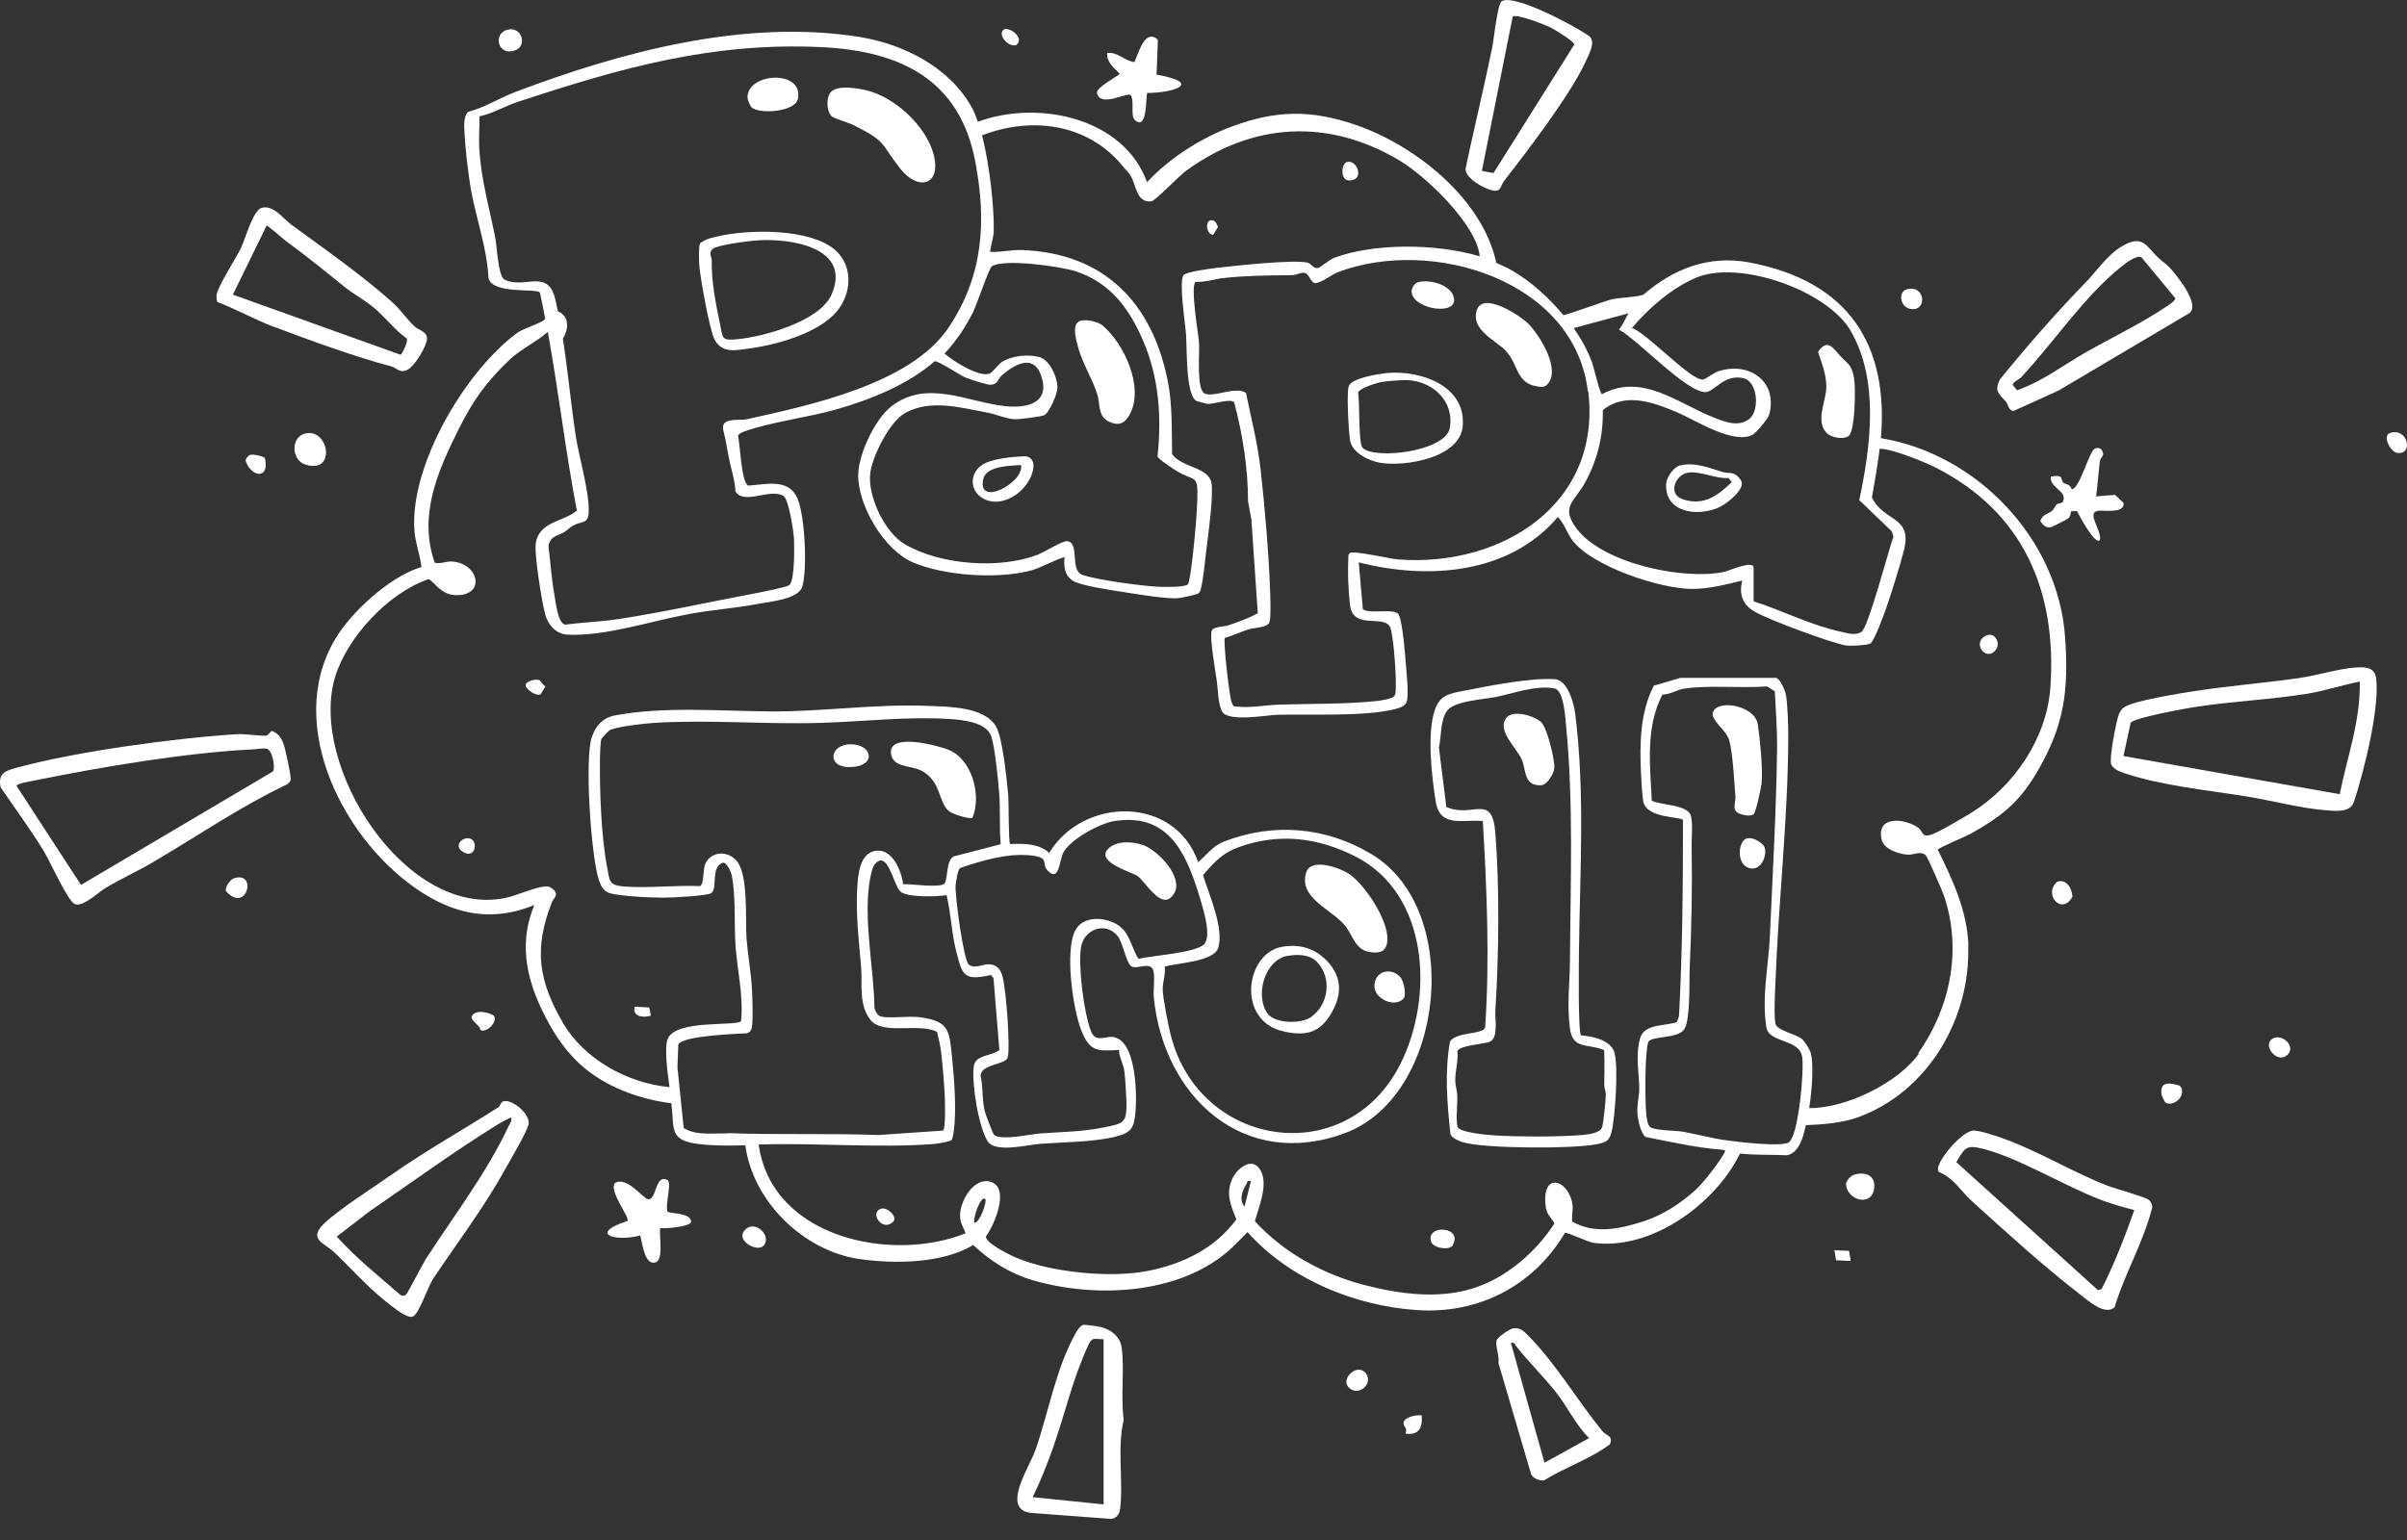 <?xml version="1.0" encoding="UTF-8"?><svg id="b" xmlns="http://www.w3.org/2000/svg" viewBox="0 0 200 128"><rect x="0" y="0" width="200" height="128" fill="#333333" stroke="none"/><path d="M131.37,86.05c-.26-.25-.18-6.25-.17-7.16.08-6.57.5-12.89-.3-19.48-.11-.92-.62-2.89-1.73-2.96-1.97-.13-5.48.56-7.51.96-1.25.25-2.02.34-2.45,1.63-.65,1.96-.25,5.53.09,7.6.35,2.18,2.24,1.45,3.91,1.6.33,5.72.58,11.46.19,17.18-.28.6-2.42.32-2.92,1.16-.45,2.52-.24,5.13.04,7.68.09.32.69.57,1,.67,1.75.55,9.18.57,11.12.18.74-.15,1.07-.24,1.26-1,.32-1.28.56-5.32.27-6.54-.26-1.12-1.8-1.43-2.79-1.51ZM133.14,93.65c-.18.63-1.54.68-2.15.72-1.98.13-4.82.12-6.81,0-.54-.03-2.9-.23-3.07-.71-.16-.46,0-1.93-.02-2.55-.01-.45-.17-.85-.17-1.35,0-.79.26-1.58.18-2.4.16-.48,2.23-.57,2.69-.78.73-.32.42-1.87.46-2.56.29-4.57.36-10.24,0-14.8-.27-3.38-1.91-1.17-4.07-2.15l-.62-4.94c.22-.96.1-2.14.64-3,.55-.88,3.07-.99,4.09-1.2,1.49-.3,3.34-1,4.87-.71.8.15.91,2.52.98,3.24.61,6.43.35,12.86.31,19.33-.01,1.92-.27,3.72,0,5.72.25,1.76,1.54,1.21,2.84,1.77.04.97.02,1.95.01,2.93,0,.26.13.52.13.75-.01.52-.18,2.24-.3,2.69Z" fill="#fff"/><path d="M106.68,85.74c1.73.36,2.9.17,3.86-1.39.96-1.56,1.05-3.08-.27-4.47-1.01-1.06-2.26-1.43-3.72-1.19-3.1.52-3.84,6.21.13,7.04ZM107,79.45c.83-.15,1.83-.13,2.44.51,1.26,1.33.96,3.54-.51,4.58-.83.59-3.01.54-3.62-.31-1.03-1.44-.28-4.43,1.69-4.79Z" fill="#fff"/><path d="M59.38,28.24c.65,1.15,1.74.88,2.86.73,2.22-.3,5.35-1.17,6.99-2.76,1.66-1.62,1.81-4.4-.26-5.75-2.35-1.53-7.36-1.42-9.99-.65-.28.08-.57.22-.8.41-.15.24-.1,1.52-.07,1.89.08,1.01.86,5.39,1.27,6.12ZM59.23,20.68c.36-.32,3.04-.66,3.68-.7,2.75-.2,7.91.58,6.18,4.51-.98,2.21-5.55,3.47-7.77,3.7-1.41.15-1.24-.06-1.5-1.29-.35-1.66-.72-3.59-.68-5.24,0-.37-.32-.62.1-.99Z" fill="#fff"/><path d="M85.11,37.93c-.96.03-2.73.18-3.52.72-1.05.72-1.02,2.16.09,2.78,1.72.96,4.01-.81,4.19-2.6.05-.51-.24-.92-.75-.91ZM81.7,39.82c.24-1.11,2.24-1.1,3.14-1.17.29,1.45-3.67,3.56-3.14,1.17Z" fill="#fff"/><path d="M115.32,31c-.68.06-3.05.41-3.26,1.12-.13.44-.06,1.99-.04,2.54.02.51.09,1.49.16,1.95.17,1.03,1.59,1.71,2.52,1.86,2.09.33,6.62-.41,6.84-3.06.28-3.34-3.48-4.64-6.23-4.41ZM120.47,35.55c-.32,1.98-6.25,2.68-7.25,1.67-.37-.37-.22-3.9-.38-4.61.18-.36,1.6-.81,2.01-.87.45-.07,1.53-.15,1.97-.15,2.15.04,4.02,1.68,3.65,3.95Z" fill="#fff"/><path d="M143.1,39.22c-1.14-.34-2.23-.82-3.48-.54-.55.12-1.16,1-1.18,1.55-.11,2.46,2.74,2.74,4.48,1.9.58-.28,2.18-1.53,1.74-2.2-.54-.82-.91-.52-1.56-.71ZM139.78,41.48c-1.23-.44-.56-2.02.45-2.19,1.02-.18,2.32.53,3.41.44l.25.35c-1.2,1.15-2.38,2.01-4.11,1.4Z" fill="#fff"/><path d="M163.56,78.62c-.09-2.86-1.3-5.49-2.55-7.99.02-.15,2.29-1.09,2.66-1.29,2.62-1.46,4.11-2.63,5.63-5.24,2.23-3.83,2.6-6.71,2.29-11.14-.56-8.13-7.28-15.22-15.3-16.54.64-7.75-2.66-13.03-10.9-14.6-3.36-.64-6.32.49-8.84,2.68-.78.24-1.97.21-2.7.4-.5.12-3.04,1.07-3.94,1.3-1.24-1.5-2.74-2.82-4.23-3.69-.41-.24-.87-.46-1.35-.66-1.15-5.37-6.8-9.82-11.77-11.5-3.67-1.24-6.55-1.19-10.18.16-2.6.96-5.19,2.61-7.07,4.63-1.96-5.39-9.09-6.86-14.06-5.02-.15-.44-.31-.83-.48-1.15-1.83-3.36-5.68-5.31-9.36-5.9-9.54-1.52-19.75,1.23-28.58,4.57-1.31.5-2.55,1.29-3.93,1.66-.4.34-.33,1.16-.31,1.66.05,1.22.28,3.13.47,4.36.4,2.62,1.41,5.15,1.53,7.83.41,1.32,3.97.8,4.27,1.16.16.72.3,1.45.44,2.17-.02.03-.03.06-.05.08-.3.31-1.8.75-2.28,1.11-4.31,3.18-8.9,10.95-8.54,16.38.07,1.05.47,2.05.59,3.08-2.24.66-4.8,2.87-6.26,4.69-5.48,6.81-1.07,16.76,5.08,21.5,3.22,2.48,6.62,3.52,10.56,1.9-1.47,3.52-.49,6.8,1.28,9.97.69,1.23,1.52,2.36,2.57,3.31,2,1.81,4.83,2.86,7.53,3.2,0,.06.02.12.02.17.24,2.03-.22,2.93,2.36,3.23,1.24.14,2.53.13,3.77.09.62,4.69,4.86,8.78,9.44,9.45,2.94.43,6.92.39,9.5-1.16,1.36,1.31,3.07,2.38,4.91,2.92,5.44,1.59,12.78,1.2,16.92-3.02l.96-.97c3.48,3.9,8.87,6.13,14.07,6.48,5.12.35,9.71-2.02,12.3-6.42.17-.08,1.89.76,2.36.83,4.77.65,10.11-3.18,12.19-7.42,1.28.14,2.66.08,3.89.14.51-.06.91-.56,1.12-1,.17-.35.32-.88.46-1.5,1.41-.05,3.05-.19,4.35-.66,5.79-2.12,9.33-8.18,9.14-14.23ZM153.77,27.5c2.4,4.11,1.66,9.62.72,14.07l2.7,2.59.14.44c-.39,1.05-2.09,7.58-2.66,7.92-.57.34-1.17.1-1.74-.02-2.43-.52-4.86-1.77-7.22-2.52v-2.79c0-.67-2.12.27-2.38.33-3.42.75-10.16-.69-12.33-3.59-1.37-1.83-.17-2.23.7-3.81,1.03-1.88,1.52-3.87,1.48-6.03,1.86-1.52,4.2-.65,6.15.17,1.52.64,4.59,2.66,6.24,1.91.31-.14,1.35-1.36,1.44-1.73.72-2.77-1.7-4.4-4.2-3.59-.42.13-1.04.64-1.28.69-.94.2-4.72-3.89-5.93-4.28,1.37-1.64,3.34-3.34,5.33-4.18,3.59-1.51,10.88,1.05,12.85,4.42ZM134.9,26.15c.15-.03.28-.07.41-.12-.24.45-.46.92-.78,1.37,1.56.84,5.6,5.22,7.18,5.19.74-.01,1.53-1.52,3.14-1.16,1.26.29,1.36,2.78.47,3.42-.97.69-2.13.17-3.07-.21-2.92-1.18-5.85-3.65-9.14-1.88-.18-.04-.68-2.24-.83-2.65-.35-.95-.88-1.92-1.52-2.84l4.15-1.12ZM131.97,32.53c1.12,9.39-7.22,14.62-15.79,13.97-.67-.05-3.7-.76-4.02-.54l-.12.18c-.03.69-.04,1.4-.02,2.09.02.56.09,1.57.16,2.1.28,2.06,2.84.71,3.33,1.81.3.68.57,4.69.44,5.45-.02.12-.04.23-.15.31-.19.19-1.13.34-1.44.37-2.59.27-5.53.21-8.16.3-1.15.04-2.4.31-3.6.14-.18-.05-.2-.2-.26-.34-.2-.44-.71-5.13-.57-5.35.66-.18,1.29-.49,1.94-.7.52-.17,1.64-.13,1.78-.63.13-.46.06-2.1.04-2.69-.11-3.1-.44-6.85-.78-9.94-.24-2.17-.79-4.29-1.22-6.41-.92-.58-2.68.43-3.45.05-.68-.34-.39-3.43-.45-4.23-.06-.73-.75-4.76-.28-5.04.79.03,1.55-.23,2.32-.32,1.9-.21,3.78-.22,5.68-.24.32,0,.71-.22.97-.2.51.03.54.87,1.01.87.72-.17,1.25-.7,1.92-.95,7.78-2.89,19.59.69,20.69,9.96ZM97.92,39.23c1.32.79,1.63.15,1.57,2.22-.04,1.25-.18,2.81-.31,4.07-.05.46-.3,2.88-.49,3.06-.25.25-2.15.21-2.61.18-1.34-.08-4.92-.56-6.12-.97-1.12-.38-.2-2.64-1.28-2.81-.38-.06-1.93.93-2.49,1.14-3.16,1.2-8.09.84-11.03-.9-1.64-.97-3.08-3.97-2.85-5.88.17-1.44,1.61-4.27,2.86-4.99,2.11-1.2,4.62-.47,6.85-.06.68.12,1.63.53,2.28.56.33.01,2.26-.22,2.49-.35.41-.24,1.06-1.73,1.07-2.26.02-.86-.63-2.34-1.52-2.57-.92-.24-2.27-.11-3.08.41-.36.23-.75.84-1.01.96-.82.38-3.1-1.04-3.77-1.66.91-.93,1.76-2.22,2.35-3.39.32-.63,1.34-3.68,1.58-3.85.98-.67,5.72,0,6.98.41,2.86.94,4.44,3.09,5.58,5.74,1.33,3.08,1.56,6.34,1.21,9.66.07.22,1.44,1.11,1.73,1.29ZM41.9,23.22c-.51-.26-.61-2.8-.75-3.48-.51-2.53-1.17-4.79-1.33-7.43-.05-.87.04-1.77.02-2.64,1.08-.22,2.17-.88,3.23-1.22,8.51-2.8,16.08-4.97,25.24-4.53,6.51.32,11.43,2.7,12.72,9.48.96,5.02.67,9.55-2.23,13.85-3.15,4.67-11.49,6.43-16.72,7.59-.74.16-2.26-.22-1.97.97.21.85.28,1.29.43,2.14.18.97.52,1.89.57,2.89.7,1.18,2.9-.31,4,.39.41.26.8,2.76.85,3.38.05.69.09,3.63-.37,4.02-.18.16-2.47.62-2.92.7-3.67.69-7.68,1.58-11.31,2.13-1.44.22-2.93.26-4.37.46-.64-.03-.82-1.92-.93-2.52-.24-1.33-.32-2.69-.49-4.02.19-.89.78-.82,1.29-1.14.28-.17.5-.42.79-.57.67-.37,1.19-.1,1.26-1.02.11-1.62-.8-4.66-1.06-6.35-.41-2.68-.66-5.45-1.08-8.15.29-.49.47-1.09.26-1.62-.13-.33-.38-.54-.67-.65-.07-.33-.14-.67-.22-1-.62-2.63-2.57-.8-4.24-1.65ZM60.44,94.21c-1.2-.04-2.57.2-3.63-.45l-.52-5.06.07-1.89c.44-.74,4.75-.87,5.71-.93.18-.05.33-.2.38-.38.14-.48.07-2.51.04-3.15-.07-1.42-.35-2.95-.46-4.37-.11-1.57.17-5.27-.82-6.43-.7-.82-2.04-.84-2.57.17-.28.55-.11,1.81-.49,1.93-2.05-.09-4.31.19-6.33.03-1.27-.1-1.16-.5-1.38-1.64-.47-2.41-.62-6.24-.59-8.74,0-.37.02-1.65.13-1.91.02-.04.62-.67.66-.69.55-.31,3.03-.58,3.77-.62,4.63-.28,9.26.15,13.9,0,3.51-.11,7.04-.54,10.57-.32,1.08.07,3.14.26,3.5,1.48.3,1,.55,3.51.64,4.65.12,1.4,0,2.87.13,4.28l-3.9,1.01c-.64.32-.48,1.78-.75,2.23-.27.45-2.9.02-3.46.09-.13-1.16-.95-3.1-2.4-2.76-1.16.28-1.33,1.81-1.4,2.84-.16,2.3.12,4.54.31,6.8.12,1.46-.22,3.1.76,4.37,1.02,1.33,4.07.23,5.55,1.02.14.55.27,1.13.34,1.7.13,1.09.25,2.53.3,3.62.02.45.09,2.71-.14,2.88l-5.37.37c-4.18-.16-8.42,0-12.54-.16ZM96.78,80.34c1.02-.3,4.06-.41,4.43-1.53.54-1.6-.77-4.5-1.25-6.08.95-1.08,1.59-1.82,2.97-2.32,3.35-1.2,6.56-.81,9.7.78,6.13,3.12,6.53,11.74,3.7,17.3-4.46,8.77-16.64,6.95-19.04-2.41-.21-.8-.67-3.11-.68-3.87,0-.61.25-1.22.17-1.87ZM100.1,78.44c-.69.78-4.4.97-5.5,1.26-.53-.8-.66-1.86-1.38-2.55-.94-.91-3.08-1.18-3.83.1-.96,1.65-.25,6.62.46,8.4.71,1.77,1.32,1.72,3.13,1.62,0,.62.37,1.13.44,1.75.08.65.15,1.72.17,2.39.06,1.94-.15,1.95-1.93,2.31-1.73.35-3.5.36-5.25.49-.8.06-3.24.62-3.82.11-.08-.07-.69-1.67-.75-1.9-.26-1.01-.13-1.97-.36-2.98-.02-1.01,2.07-.93,2.25-1.54.12-.4.06-1.73.04-2.24-.04-1.07-.17-2.7-.33-3.75-.12-.81-.25-1.73-1.27-1.76-.52-.02-1.19.41-1.67.02-.45-.35-1.15-5.73-1.1-6.56.02-.29.18-1.28.36-1.46,1.82-.62,3.95-1.26,5.89-1.05,1.66.18.81.67,1.43,1.29.93.94.95-.86,1.25-1.48.55-1.13,3.07-2.49,4.28-2.67,4.36-.67,5.88,2.49,6.97,6,.28.91,1.14,3.47.5,4.19ZM80.98,101.64c-.2-.3.53-2.38.9-1.96.13.14-.42,1.9-.9,1.96ZM103.41,100.28c-.48-.51-.19-1.32.14-1.83.13-.2.01-.36.39-.28l-.53,2.11ZM148.68,94.92c-.54.44-4.24,0-5.15-.13-1.24-.16-2.44-.5-3.66-.72-.74-.13-1.99-.07-2.68-.34-.32-.13-.38-.92-.41-1.25-.09-1.02-.12-5.07.18-5.87.2-.52,2.49-.25,3-1.08.51-.82.39-4.05.44-5.15.15-3.26.22-6.68.16-9.96-.01-.77.1-1.82-.04-2.54-.2-1.03-2.45-.92-3.27-1.33-.15-2.95-.53-6.1.88-8.82.62,0,1.23-.4,1.78-.49,2.06-.32,4.8-.02,6.92-.19l.64.41c.08,1.56.2,3.09.19,4.66-.06,5.1-.37,10.57-.6,15.7-.12,2.54-.68,4.95-.3,7.53.21,1.38,2.71.96,2.98,2.46.19,1.08-.29,6.45-1.06,7.09ZM159.43,87.59c-1.71,2.41-6.06,4.55-9.1,4.51.26-1.73.36-3.65.14-4.54-.08-.32-.49-.98-.76-1.21-.52-.43-2.08-.69-2.19-1.28-.13-.71-.04-2.51,0-3.33.25-6.83,1.05-13.68,1.07-20.52,0-.92-.05-2.58-.19-3.44-.06-.37-.46-1.33-.82-1.44h-7.94s-2.22.65-2.22.65c-1.15,2.21-1.18,4.81-1.07,7.25.03.64.09,1.79.19,2.37.25,1.44,3.21,1.25,3.3,1.56,0,5.43-.04,10.87-.33,16.28l-.17.5c-1,.36-2.73.1-3.07,1.38-.39,1.47-.08,2.74-.06,4.16,0,.63-.22,1.33-.15,2.11.04.49.27,1.6.67,1.9,2.1.41,4.22.9,6.34,1.06.1.03.2.05.3.08-.37.81-1.86,2.7-2.49,3.27-1.27,1.14-2.71,2.08-4.34,2.61-1.94.62-3.99,1.08-5.87.03-.13-.11.04-1,0-1.35-.26-2.14-2.56-2.9-2.25-.01.08.75.39.9.74,1.49-1.53,2.4-4.06,4.58-6.82,5.42-2.86.88-6.02.46-8.88-.27-3.47-.88-6.75-2.68-9.19-5.32.32-1.21,1.19-3.17.41-4.33-.71-1.06-1.93-.02-2.3.82-.55,1.24-.11,2.21.35,3.35-1.76,2.39-4.36,3.67-7.23,4.26-3.1.65-8.09.17-11.03-1.06-.49-.2-2.6-1.23-2.55-1.78.68-.91,2.04-4.03.4-4.54-1.4-.44-2.58,1.63-2.55,2.85.01.62.29.9.46,1.43-6.19,2.47-16.11.38-17.19-7.38.11,0,.22,0,.32-.01,4.59-.13,9.66.31,14.17-.03.29-.02,1.42-.19,1.55-.34.1-.25.15-.52.18-.8.22-1.66.03-4.32-.15-6.04-.24-2.28-.21-3.02-2.68-3.36-.96-.13-2.57.13-3.25-.07-.27-.08-.45-.43-.52-.69-.04-3.45-1.08-7.99-.24-11.33.1-.38.31-.87.73-.94.8-.08,1.16,2.24,1.74,2.64.63.43,2.94.38,3.76.24.38,1.55.41,3.16.81,4.7.51,1.94.58,2.45,2.88,1.94l.21.25.49,5.98c-.66.55-1.99.35-2.13,1.38-.19,1.37.4,5.06,1.17,6.23.62.96,3.32.27,4.35.19,1.89-.14,4.5-.14,6.32-.61,1.28-.33,1.48-.75,1.6-2.04.13-1.43.08-6.21-2.03-6.24-.6,0-1.31.45-1.67-.47-.59-1.5-1.09-5.47-.82-7.02.26-1.45,2.01-2.11,3.01-.92.5.6.73,2.35,1.21,2.57.46.22,1.44-.38,1.74.22.22.45.02,1.73.08,2.34.82,8.28,7.51,14.44,15.94,11.26,8.25-3.12,9.85-18.53,2.16-23.16-3.78-2.28-8.18-2.66-12.32-1.03-.87.34-1.39,1.09-2.09,1.69-1.96-5.57-9.56-5.43-12.38-.77-.9-.81-2.11-.77-3.25-.74-.14-.14-.11-3.49-.15-4-.11-1.25-.47-4.84-1.02-5.77-.99-1.66-3.94-1.64-5.69-1.71-4.39-.18-8.75.5-13.15.46-4.09-.03-8.76-.43-12.8.33-1.03.19-1.63.86-1.95,1.82-.61,1.83-.06,9.91.59,11.85.15.44.32.84.76,1.05.66.32,3.83.44,4.67.43.62,0,3.56-.14,3.91-.38.56-.39-.09-2.16.96-2.52.34-.08.7.82.75,1.08.34,1.79.18,4.04.31,5.88.15,2.04.66,4.08.46,6.17-.14.52-5.38-.17-6.09,1.49-.29.68-.07,2.57.14,4.03-3.49-.33-7.08-2.32-8.82-5.29-2.07-3.53-2.47-6.2-.96-10.06.17-.43.65-.63.07-1.13-.2-.17-.37-.22-.63-.2-.87.06-2.33.75-3.28.95-8.31,1.74-16.41-11.01-14.16-18.38,1.02-3.33,4.45-6.98,7.74-8.11.32.02.98,1.24,2.14,1.32,2.71.17,2.09-2.7-.23-2.79-.44-.02-.91.23-1.38.1-1.37-3.93.24-7.58,1.97-11.06,1.19-2.4,2.33-3.99,4.28-5.84.85-.8,2.27-1.51,3.15-2.28.89,4.93,1.47,9.92,2.41,14.85-1.09.93-3.04.88-3.4,2.62-.18.86.49,4.96.76,5.97.24.9.89,1.67,1.87,1.72,3.11.16,7.07-1.17,10.13-1.72,1.87-.34,3.79-.48,5.66-.83,1.01-.19,3.39-.4,3.71-1.43.44-1.46.22-5.98-.41-7.37-.76-1.7-2.66-1.11-4.09-1.04-.58-.36-.65-3.37-.84-4.16.14-.2.35-.27.56-.35,2.23-.79,5.32-1.16,7.68-1.84,2.81-.81,5.89-2.05,8.1-3.98.3-.06,2.06,1.13,2.54,1.34.35.15,1.82.63,2.12.61.64-.04.56-.46.91-.77,1.21-1.05,2.79-1.85,3.36.27.56,2.11-1.39,2.45-3.04,2.28-3.19-.33-6.52-2.28-9.49.02-1.36,1.05-2.72,3.96-2.75,5.66-.05,2.56,2.16,6.29,4.54,7.3,2.6,1.11,6.87,1.39,9.61.73,1.03-.24,1.98-.87,2.99-1.17-.06.77-.02,1.5.68,1.96.61.4,2.95.75,3.8.88,1.25.2,3.65.61,4.81.59.25,0,1.69-.29,1.83-.41.09-.07.15-.16.18-.27.22-.73.38-2.44.48-3.29.16-1.3.6-4.44.44-5.57-.2-1.39-2.54-1.33-3.28-2.45-.04-2.05.04-4.1-.37-6.13-1.31-6.48-5.3-10.58-12.12-10.83-.92-.03-1.73.21-2.64.15.07-.55.3-1.19.31-1.74.04-1.85-.31-5.35-.97-7.94,4.22-1.63,8.92-.95,11.81,2.7.23.29.42.41.62.81.37.74.47,2.14,1.65,1.97.32-.05,2.28-2.09,2.81-2.49,5.56-4.08,11.88-4.43,17.8-.9,2.19,1.31,6.34,5.28,6.65,7.87,0,.03,0,.06.01.09-3.81-1.11-8.86-1.06-12.04.11-.5.19-1.21.85-1.41.87-.43.04-.53-.39-.9-.46-1.27-.25-6.01.27-7.55.45-.5.06-2.52.32-2.72.61-.38.57.15,4,.22,4.9.08,1.12-.04,4.93.83,5.53.04.03.9.25.94.26.55.03,1.97-.49,2.23-.12.7,2.63,1.15,5.48,1.15,8.21l.28,1.53.53,7.78c-.69.39-1.68.75-2.46,1.01-.35.12-1.25.09-1.37.44-.19.56.32,3.41.43,4.21.11.79.07,1.64.4,2.45.41.99,3.76.35,4.65.33,2.77-.07,7.22.17,9.79-.48.3-.08.7-.21.88-.48.28-.44.04-2.51-.01-3.18-.06-.85-.28-3.6-.6-4.19-.31-.57-2.42,0-2.98-.45l-.34-3.89c5.74,1.47,12.5,1,16.54-3.77.56.56.74,1.32,1.22,1.95,1.65,2.16,7.26,4.02,9.93,4.03,1.43,0,2.83-.37,4.18-.7-.31,1.14.03,2.04,1.08,2.62,1.2.67,6.18,2.53,7.49,2.77.43.08,1.66,0,2.05-.14.31-.12,1.15-2.43,1.32-2.91.5-1.45,1.11-3.39,1.49-4.85.73-2.86-1.64-2.33-2.66-4.38.22-1.24.43-2.47.6-3.72.02-.11.03-.22.04-.34,1.08-.02,4,1.22,4.65,1.56,7.28,3.7,10.09,10.25,9.54,18.26-.29,4.25-3.05,8.27-6.61,10.46-.58.36-2.83,1.68-3.33,1.81-.83.22-.58-.29-1.11-.64-1.13-.74-3.41-.96-2.98,1.01.18.84,1.46,1.24,2.2,1.28.47.02,1.05-.34,1.47.04.15.13,1.36,2.92,1.5,3.33,1.53,4.46.57,9.32-2.12,13.12ZM38.24,48.35v-.45h0v.45l-.93-.1.93.1ZM36.89,47.96s.1-.04.17-.05c-.07.01-.13.03-.17.05ZM37.11,47.91c.07-.01.15-.02.24-.02-.08,0-.16.01-.24.02ZM37.64,47.88c.19,0,.37.01.49.01-.11,0-.29-.01-.49-.01Z" fill="#fff"/><path d="M22.6,60.76c-.14.01-.27.34-.47.38-.28.06-1.81-.15-2.4-.12-5.19.32-13.38,1.44-18.35,2.79-.94.26-1.57.46-1.33,1.63,1.22,1.79,2.53,3.55,3.65,5.41.46.75,1.91,4.01,2.51,4.29.65.3,1.96-.98,2.58-1.35,1.3-.77,2.71-1.41,4.01-2.18,3.68-2.17,7.21-4.59,11.08-6.43.11-.1.23-.2.27-.34.07-.26-.46-2.72-.62-3.1-.2-.48-.44-.8-.94-.99ZM22.68,64.12l-15.95,9.43-5.35-8.22c0-.22,1.23-.4,1.5-.46,5.52-1.12,12.65-2.33,18.25-2.59.33-.02.68-.11,1.02-.05.52.1.74,1.69.53,1.89Z" fill="#fff"/><path d="M195.74,55.48c-1.37.09-3.2.65-4.59.86-2.94.43-5.92.65-8.85,1.11-1.12.18-5.18.8-5.87,1.38-.16.14-.3.34-.37.54-.23.6-.8,3.59-.65,4.12.11.39.7.64,1.06.76,3.14,1.06,7,1.43,10.27,1.96,2.06.34,4.53.99,6.56,1.14.76.06,1.99.21,2.29-.7.82-2.48,2.14-7.73,1.85-10.23-.11-.94-.83-1-1.69-.94ZM194.41,66.01l-17.97-3.17.6-2.76c.22-.41,4.48-1.18,5.23-1.3,3.09-.49,6.37-.62,9.45-1.12,1.47-.24,2.89-.72,4.35-1.01.09,3.22-1.04,6.25-1.66,9.36Z" fill="#fff"/><path d="M41.81,91.54c-.21.07-.25.4-.41.5-2.93,1.87-5.93,3.54-8.8,5.55-1.54,1.08-4.35,2.87-5.61,4.05-1.47,1.37-.04,1.65.83,2.49,1.6,1.54,2.92,3.08,4.76,4.45.38.28,1.3,1.03,1.73.84.53-.24,1.22-2.44,1.69-3.15,2.03-3.03,4.21-5.89,5.99-9.11.44-.79,1.73-2.98,1.92-3.67.23-.85-1.38-2.19-2.1-1.95ZM42.29,93.54c-1.79,3.86-4.59,7.52-6.89,11.08-.3.47-1.54,2.9-1.68,3-.16.12-.31.09-.46,0-1.81-1.57-3.67-3.05-5.28-4.84l2.73-2.1c3.46-2.38,6.87-4.86,10.43-7.09.15-.1,1.29-.75,1.34-.7.06.27-.07.43-.18.65Z" fill="#fff"/><path d="M175.08,98.54c-2.86-1.12-5.66-2.83-8.51-3.87-.53-.2-2.27-.79-2.7-.69-.94.22-2.44,1.98-2.76,2.84-.08.21-.15.39,0,.6,1.2.45,1.82,1.59,2.73,2.41,2.8,2.54,6.03,5.48,9,7.76.67.52,2.05,1.78,2.86,1.07.85-2.81,2.37-5.35,3.11-8.22.07-.25-.06-.52-.24-.69-.25-.25-2.82-.95-3.48-1.21ZM174.63,107.14l-.31.09-11.77-10.64c.76-1.23.79-1.46,2.28-1.09,2.93.75,6.75,3.1,9.79,4.25.88.33,1.81.59,2.72.83-.79,2.24-1.64,4.43-2.71,6.55Z" fill="#fff"/><path d="M22.79,27.17c2.87,1.09,6.81,2.52,9.71,3.28.52.14.73.65,1.44.24.54-.32,1.51-1.91,1.54-2.52.03-.61-.66-.7-1.02-1.03-.67-.61-1.14-1.36-1.81-1.97-2.43-2.2-5.77-4.54-8.45-6.5-.7-.52-1.5-1.68-2.47-1.39-.71.21-1.35,2.57-1.69,3.3-.42.88-2.02,3.31-2.05,4,0,.18-.01.36.09.53,1.59.61,3.13,1.47,4.72,2.08ZM22.15,18.76c.12-.03,1.33,1.07,1.6,1.27,1.78,1.3,3.18,2.44,4.87,3.81.75.6,1.68,1.1,2.43,1.72.96.8,1.71,1.83,2.73,2.56.21.19-.41,1.36-.48,1.37l-13.95-5,2.8-5.73Z" fill="#fff"/><path d="M167.3,34.16l3.75-1.7,10.91-6.46c.81-.79-1.06-3.06-1.65-3.73-.2-.23-.72-.6-1.01-.88-.96-.93-1.26-1.91-2.92-.96-1.25.72-2.1,2.02-3.04,3-2.52,2.6-4.87,5.28-7.16,8.1-.52,1.04-.04,1.21.5,1.87.21.26.21.72.61.75ZM167.92,31.38c2.68-2.86,5.27-6.77,8.36-9.23.31-.25,1.28-1,1.66-.76l2.81,3.4c.04.19-.63.62-.8.73-2.03,1.36-4.5,2.55-6.65,3.77-1.88,1.07-3.62,2.43-5.71,3.15l-.36-.46c.12-.31.51-.41.69-.6Z" fill="#fff"/><path d="M93.2,112c-.13-.92-.9-1.5-1.76-1.71-.21-.05-1.3-.2-1.44-.17-.23.06-.47.42-.59.63-1.66,2.91-2.28,6.63-3.37,9.76-.52,1.47-2.96,5.06-.26,5.25l6.6.49c.43-.11.64-.4.69-.82.29-2.25-.27-5.07.3-7.4-.26-1.87.08-4.25-.17-6.03ZM91.7,125.04l-5.89-.6c.66-1.37,1.23-2.8,1.73-4.23,1-2.87,1.6-5.64,2.9-8.43.33-.71.51-.45,1.26-.47v13.74Z" fill="#fff"/><path d="M124.02,15.83c.75.14.64-.39.96-.8,1.92-2.46,5.52-7.17,6.77-9.91.26-.57.91-1.73.27-2.13-1.06-.78-6.23-3.55-7.25-2.88-.35.23-.66,3.27-.79,3.89-.69,3.34-1.5,6.67-2.2,10-.1.81,1.61,1.71,2.24,1.83ZM125.69,1.39c.29-.29,2.77.7,3.22.93.31.16,1.92,1.15,1.9,1.38l-6.71,10.68-.97-.17,2.56-12.82Z" fill="#fff"/><path d="M133.18,118.99c-2.07-2.5-3.89-5.66-6.21-7.99-.39-.39-.71-.72-1.32-.57-.26.06-1.22.72-1.3.98-.12.43.26,1.36.16,1.89l2.71,9.22c.18.39.66.54,1.07.53,1.76-1.11,3.82-1.76,5.47-3,.33-.7-.3-.72-.59-1.07ZM128.33,121.57l-2.79-9.96c.31-.07.34.16.49.34,1.04,1.32,2.29,2.53,3.29,3.81.93,1.18,1.61,2.68,2.72,3.77l-3.7,2.04Z" fill="#fff"/><path d="M55.47,100.72c-.23-.54.37-2.37,0-2.64-1.05-.53-.89,1.61-1.59,1.6-.41,0-1.79-1.96-2.78-1.35-.55.65,1.25,2.84,1.04,3.15-3.28,1.07-1.05,1.76,1.06,1.21.17.63.36,2.5,1.25,2.24.74-.21.29-2.22.41-2.85.45.04,2.47-.1,2.57-.53-.03-.78-1.79-.66-1.95-.84Z" fill="#fff"/><path d="M93.95,7.9c.35.57-.07,1.74.38,2.11,1.05.88.86-2.14,1-2.28,2.31-.03,4.6-.84.77-1.53l.11-2.9c-1.06-.98-1.6,1.09-1.95,1.86-.82-.09-1.41-.88-2.26-.75-.08.75.59,1.25,1.05,1.74-.32.25-2.01,1.16-1.9,1.59.3,1.22,2.44-.08,2.8.16Z" fill="#fff"/><path d="M174.24,42.46c.49-.09,2.37.28,2.2-.67l-.7-.66-1.57.13c.13-.97.19-1.97.31-2.94.03-.22.28-.39.27-.58-.03-.38-.31-.62-.69-.45-.48.21-1.28,3.44-1.93,3.37-.09-.44-.59-.42-.69-.54-.3-.39.09-.67-1.04-.51-.11.94,1.35,1.18,1.04,2.02-.09.26-.43.18-.54.29-.16.15-.2.37-.42.56-.28.23-.79.27-.95.83.23.33.47.61.91.5.08-.02,1.35-.66,1.41-.72.18-.16.19-.38.23-.59l.49-.03c.16.29,1.49,2.87,1.91,2.42.21-.69-1.11-2.25-.22-2.41Z" fill="#fff"/><path d="M25.51,36c-1.36.18-1.38,2.22-.12,2.62,2.5.78,1.98-2.86.12-2.62Z" fill="#fff"/><path d="M154.19,97.6c-.37.08-.65.38-.8.72-.05,1.38,2.09,2.08,2.33.49.15-1.02-.59-1.42-1.52-1.21Z" fill="#fff"/><path d="M42.77,4.2c1.1-.36.59-2.08-.65-1.72-1.16.34-.77,2.19.65,1.72Z" fill="#fff"/><path d="M61.88,102.25c-.78.88,1.03,1.83,1.54,1.31.79-.8-.71-2.26-1.54-1.31Z" fill="#fff"/><path d="M170.95,73.28c-1.23,1.01.37,2.88,1.25,1.25-.04-.68-.47-1.49-1.25-1.25Z" fill="#fff"/><path d="M19.46,72.99c-.31.09-.78.74-.69,1.07,1.71,1.94,2.66-1.66.69-1.07Z" fill="#fff"/><path d="M158.72,25.67c1.44.3,1.3-2.08-.31-1.61-.69.2-.56,1.43.31,1.61Z" fill="#fff"/><path d="M112.15,115.4c.87.69,2.05-.55,1.26-1.34-.75-.75-2.13.65-1.26,1.34Z" fill="#fff"/><path d="M179.61,90.99c.02.11.27.63.33.66.68.39,1.84-.65,1.18-1.41-.79-.24-1.7-.42-1.51.75Z" fill="#fff"/><path d="M188.7,86.43c-.61.6.5,1.89,1.26,1.33,1.03-.76-.52-2.06-1.26-1.33Z" fill="#fff"/><path d="M198.58,35.99c-.64.21.02,1.56.59,1.65,1.41.2.9-2.15-.59-1.65Z" fill="#fff"/><path d="M39.92,85.61c.47.28,1.47-.66,1.12-1.19-.43-.28-1.37-.5-1.76-.08-.4.45.6.8.64,1.26Z" fill="#fff"/><path d="M20.82,37.8c-.19.05-.41.3-.41.5.48,1.41,2.02,1.56,1.6-.23-.1-.15-.97-.33-1.18-.27Z" fill="#fff"/><path d="M116.62,118.32c0,.22.38.46.15.83,1.11.19,1.46-.5,1.36-1.51-.43-.06-1.53.14-1.51.68Z" fill="#fff"/><path d="M84.46,3.74c.72-.66-.69-1.55-1.05-1.29-.57.42.39,1.53,1.05,1.29Z" fill="#fff"/><polygon points="152.42 103.91 152.56 104.75 153.78 104.81 153.64 103.97 152.42 103.91" fill="#fff"/><path d="M70.96,10.42c2.72,1.36,2.16,1.44,3.82,3.57,1.51,1.94,3.46,1.41,2.8-1.14-.63-2.4-3.27-4.82-5.66-5.36-.73-.16-2.25-.43-2.84.12-.46.42-.42,1.66.04,2.07.2.18,1.44.53,1.84.73Z" fill="#fff"/><path d="M111.72,76.88c.66.79.87,2.02,2,2.23.68.13,1.34.12,1.52-.67.37-1.63-1.74-4.79-3.04-5.73-.79-.57-3.25-1.46-3.66-.21-.69,2.12,2.09,3.07,3.18,4.39Z" fill="#fff"/><path d="M91.63,27.06c-.38-.32-1.3-.52-1.78-.42-.88.19-.44,1.57-.25,2.29.35,1.27,1.16,2.54,1.58,3.86.24.75.02,1.79.93,2.24.82.4,1.34.19,1.76-.58,1.22-2.24-.45-5.87-2.25-7.39Z" fill="#fff"/><path d="M76.43,63.99c1.83.87,1.47,2.66,2.44,3.45.26.21,1.69.69,1.94.52.77-1.88-.06-4.93-2.07-5.67-.92-.34-4.88-1.41-4.71.32.12,1.18,1.6,1.01,2.4,1.39Z" fill="#fff"/><path d="M125.14,29.19c1.04,1.1.81,2.7,2.66,2.94.25.03.51.06.72-.13,1.26-1.2-.58-4.14-1.54-5.1-.71-.71-3.79-2.71-4.28-1.1-.5,1.64,1.65,2.53,2.45,3.38Z" fill="#fff"/><path d="M145.71,67.69c.18-.15.64-2.25.67-2.65.09-1.2-.13-3.6-.32-4.83-.26-1.7-3.81-2.18-3.76-.76.28.8,1.13,1.26,1.38,2.08.3.99.43,3.58.52,4.73.03.35-.25.88.09,1.22.22.22,1.12.44,1.41.2Z" fill="#fff"/><path d="M151.75,35.96c.39.42,1.41.6,1.85.28.56-.42.6-4.04.45-4.84-.21-1.1-.46-1.1-1.1-1.77-.58-.61-1.08-1.59-1.89-.38.32.95.64,1.72.69,2.75.07,1.21-.96,2.91,0,3.96Z" fill="#fff"/><path d="M94.96,70.23c-.87-.3-2.23-.38-2.91.35-.99,1.07,1.95,1.9,2.45,2.22.69.45,2.1,3.14,3.08,1.42.76-1.33-1.39-3.57-2.62-3.99Z" fill="#fff"/><path d="M66.3,8.23c.5-2.47-4.22-2.22-4.19-.11,0,.14.23.7.32.79.67.62,3.65.38,3.86-.68Z" fill="#fff"/><path d="M120.74,24.54c-.4-.95-2.06-1.34-2.96-1.07-.27.08-.51.54-.49.8.13,1.52,4.19,2.06,3.45.27Z" fill="#fff"/><path d="M114.21,81.8c-.15,1.16,1.59,2,2.38,1.23.31-.3.05-1.45-.2-1.77-.63-.81-2.02-.69-2.18.53Z" fill="#fff"/><path d="M70.63,61.86c-1.73.04-1.94,1.94,0,1.9,2.27-.05,1.88-1.94,0-1.9Z" fill="#fff"/><path d="M146.61,70.4c-.19-.43-1.26-1.03-1.71-.57-.49.5-.53,2.01.41,2.31,1.06.34,1.56-1.14,1.3-1.74Z" fill="#fff"/><path d="M118.91,103.2c.15.51,1.38.74,1.75.37,1.04-1.64-2.2-1.86-1.75-.37Z" fill="#fff"/><path d="M165.81,54.04c.48-.59-.05-1.48-.7-1.24-1.35.51-.14,2.26.7,1.24Z" fill="#fff"/><path d="M112.44,14.95c.87-.26.24-1.75-.56-1.47-.44.15-.62,1.83.56,1.47Z" fill="#fff"/><path d="M73.23,100.46c-1.04.29.09,2.04,1.03,1.04.27-.43-.54-1.18-1.03-1.04Z" fill="#fff"/><path d="M44.84,56.54c-.34-.14-1.25.08-1.16.48.06.27.89.91,1.25.67l.39-.65c-.17-.05-.45-.49-.48-.5Z" fill="#fff"/><path d="M38.79,69.67c-.53.05-1,.66-.39,1.09,1.19.83,1.45-1.19.39-1.09Z" fill="#fff"/><path d="M54.08,84.42l-.13-.68-1.22-.07c-.2.85.74.94,1.35.75Z" fill="#fff"/><path d="M100.82,19.5l.38-.63c-.11-.32-.25-.63-.66-.56-.48.27-.17,1.28.28,1.2Z" fill="#fff"/><path d="M125.16,59.67c-.83,1.07.94,2.56,1.31,3.52.35.89.14,2.11,1.56,2.08.54-.01,1.09-.99,1.12-1.45.04-.69-.59-3.33-1.1-3.8-.59-.54-2.34-1.06-2.9-.35Z" fill="#fff"/></svg>